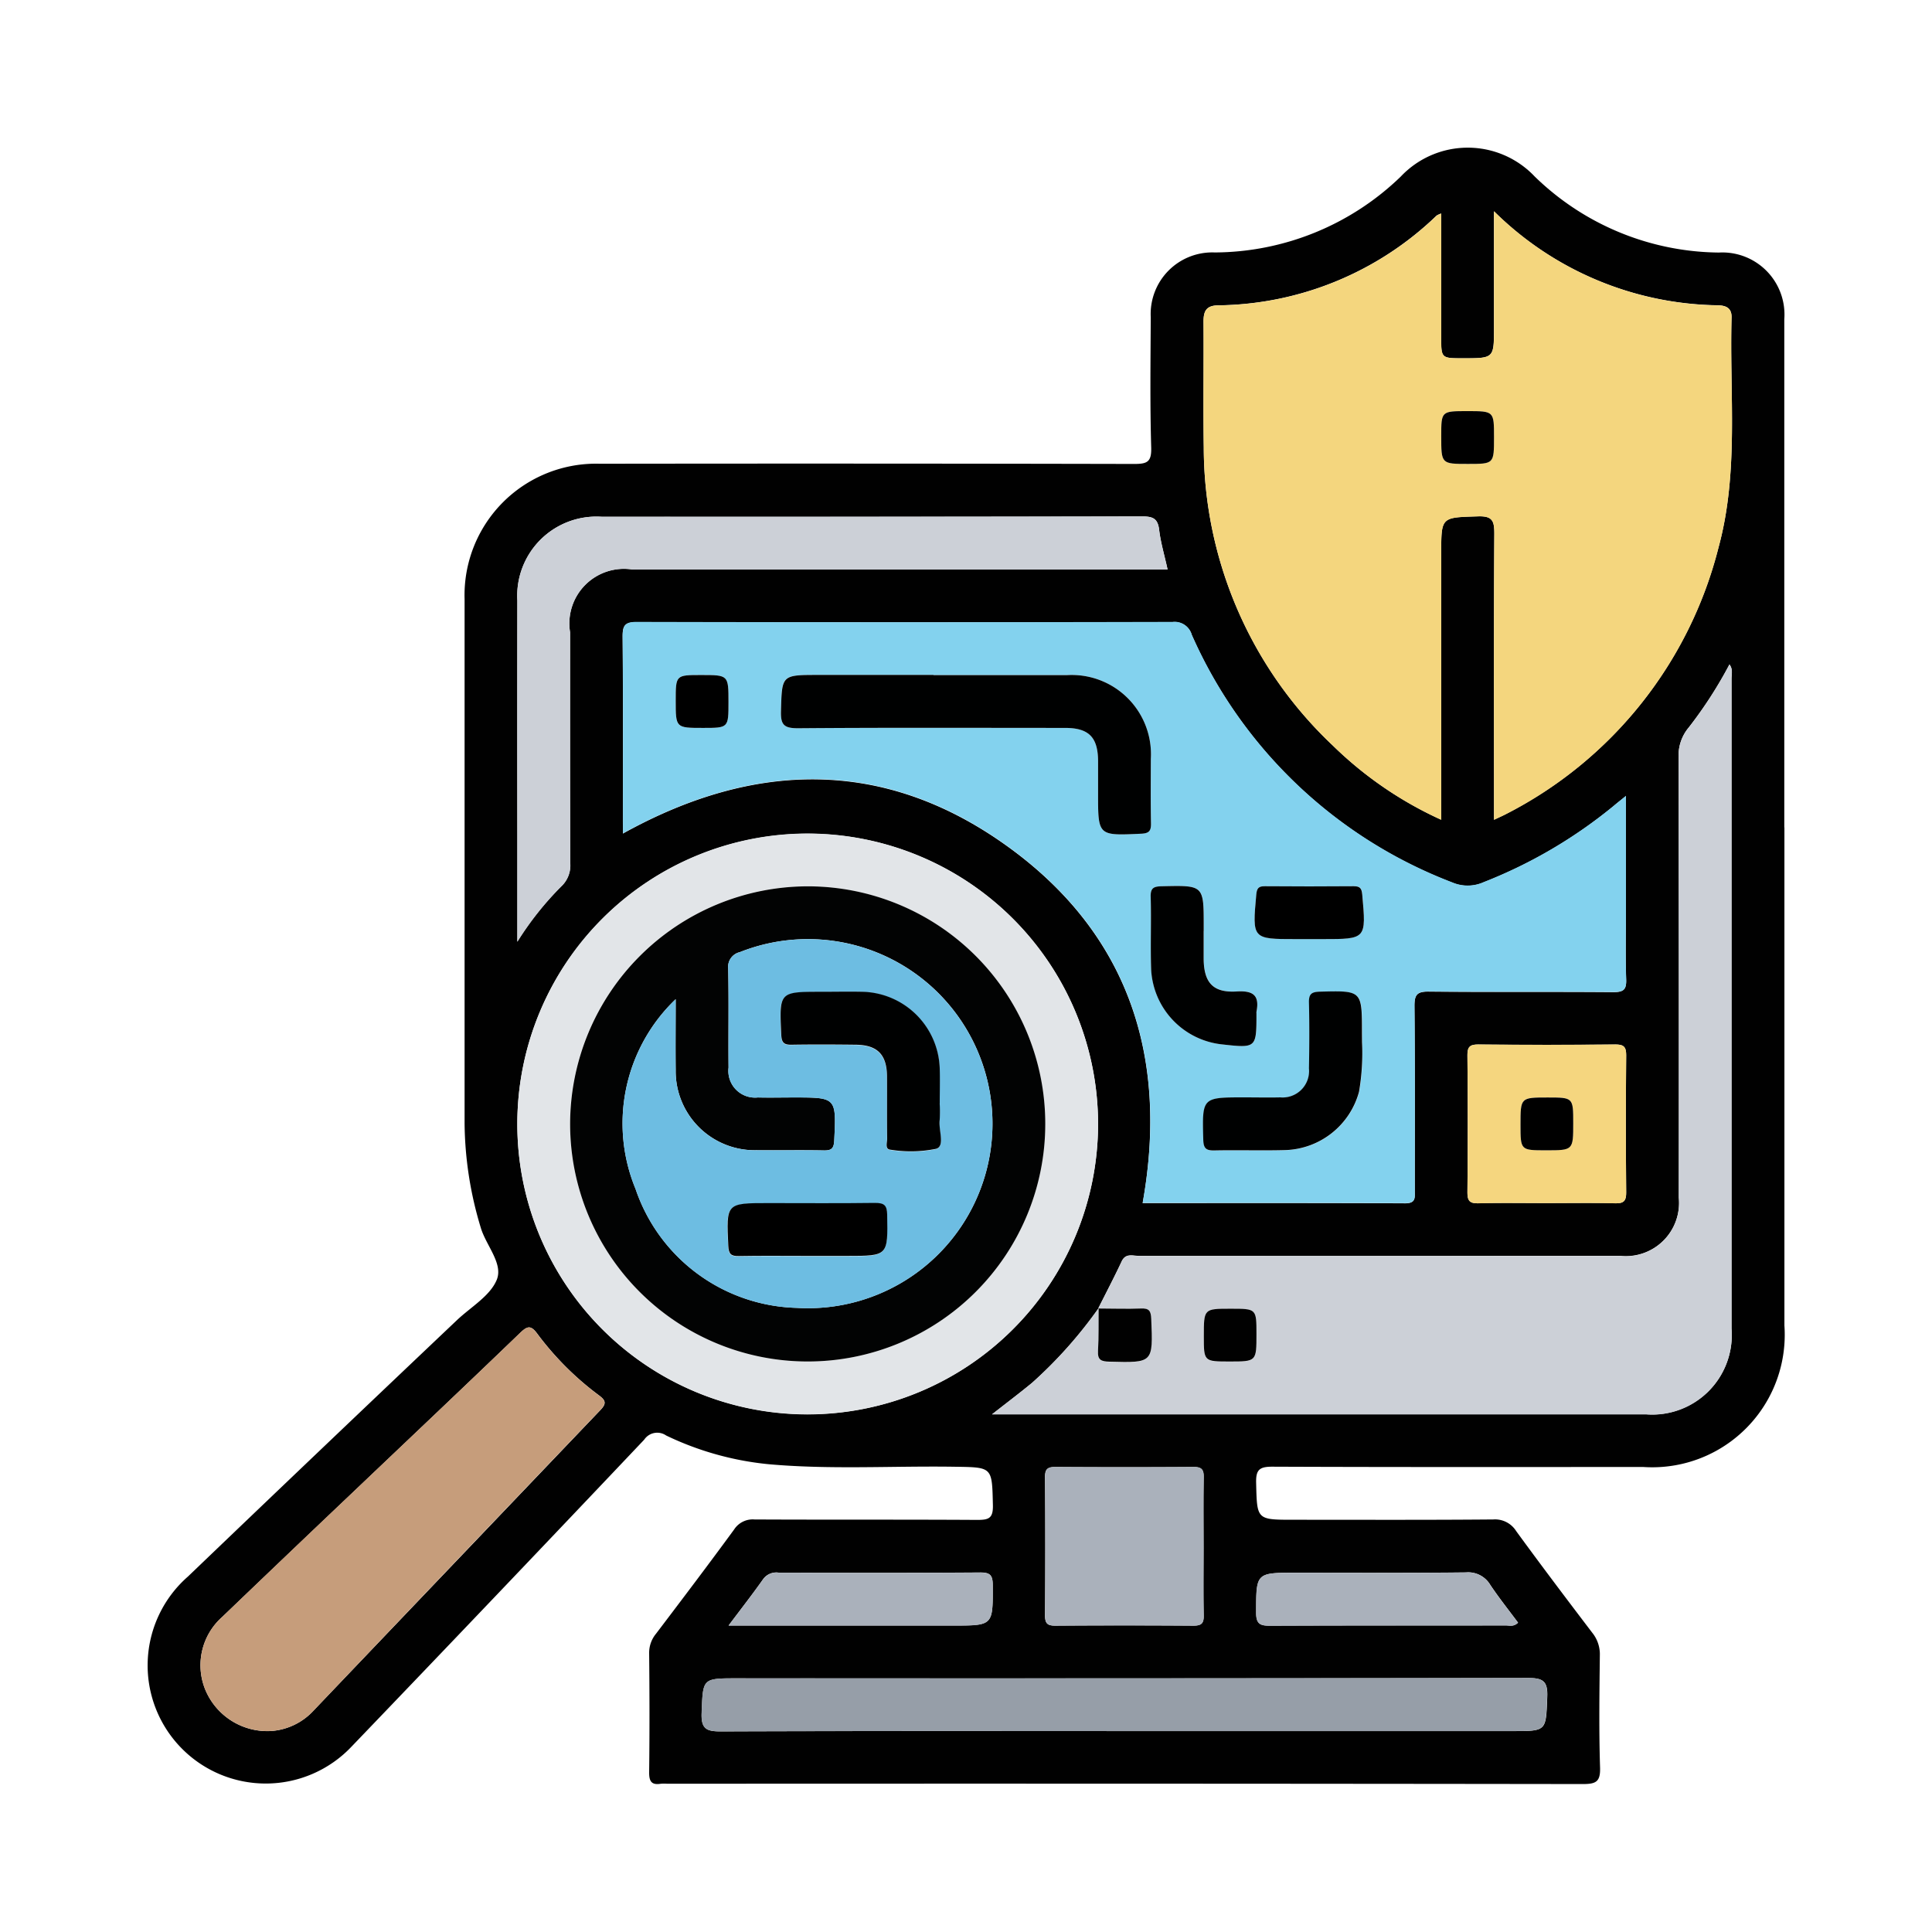 <svg xmlns="http://www.w3.org/2000/svg" xmlns:xlink="http://www.w3.org/1999/xlink" width="64" height="64" viewBox="0 0 64 64">
  <defs>
    <clipPath id="clip-path">
      <rect id="Rectángulo_36887" data-name="Rectángulo 36887" width="64" height="64" fill="#fff" stroke="#707070" stroke-width="1"/>
    </clipPath>
    <clipPath id="clip-path-2">
      <rect id="Rectángulo_36892" data-name="Rectángulo 36892" width="54.222" height="54.213" fill="none"/>
    </clipPath>
  </defs>
  <g id="Grupo_86525" data-name="Grupo 86525" clip-path="url(#clip-path)">
    <g id="Grupo_86533" data-name="Grupo 86533" transform="translate(4.889 4.893)">
      <g id="Grupo_86532" data-name="Grupo 86532" clip-path="url(#clip-path-2)">
        <path id="Trazado_130529" data-name="Trazado 130529" d="M54.222,22.518q0,8.252,0,16.5a4.389,4.389,0,0,1-4.671,4.685c-4.1,0-8.2.007-12.295-.01-.421,0-.544.1-.534.528.03,1.23.008,1.23,1.242,1.23,2.2,0,4.408.009,6.612-.01a.826.826,0,0,1,.762.388c.826,1.132,1.67,2.25,2.519,3.365a1.134,1.134,0,0,1,.251.747c-.014,1.239-.032,2.478.007,3.715.015.472-.131.55-.569.55q-15.164-.02-30.327-.01a1.367,1.367,0,0,0-.218,0c-.316.051-.39-.088-.386-.39.016-1.311.013-2.623,0-3.934a.991.991,0,0,1,.227-.645c.869-1.145,1.737-2.291,2.586-3.451a.734.734,0,0,1,.676-.335c2.459.012,4.918,0,7.377.015.378,0,.531-.046.521-.487-.03-1.27-.006-1.255-1.258-1.274-2.057-.032-4.116.1-6.17-.084a10.074,10.074,0,0,1-3.395-.951.52.52,0,0,0-.728.138q-4.831,5.1-9.69,10.163a3.913,3.913,0,1,1-5.423-5.63q4.438-4.253,8.9-8.483c.461-.44,1.106-.806,1.328-1.345s-.357-1.139-.53-1.731a12.206,12.206,0,0,1-.535-3.438q0-8.689,0-17.378a4.356,4.356,0,0,1,4.481-4.487q8.852-.012,17.7.007c.433,0,.578-.065.564-.546-.042-1.438-.022-2.878-.015-4.317a2.04,2.04,0,0,1,2.12-2.143A8.92,8.92,0,0,0,41.513.956a3.051,3.051,0,0,1,4.439,0,8.858,8.858,0,0,0,6.1,2.517,2.057,2.057,0,0,1,2.166,2.21q0,8.416,0,16.831M31.505,38.439A14.7,14.7,0,0,1,29.3,40.914c-.409.337-.833.657-1.326,1.043h.477q10.6,0,21.2,0a2.635,2.635,0,0,0,2.82-2.839q0-10.765,0-21.53c0-.146.053-.31-.069-.472A14.083,14.083,0,0,1,51.056,19.2a1.444,1.444,0,0,0-.34.988q.019,7.3.007,14.59a1.763,1.763,0,0,1-1.935,1.93c-1.311,0-2.623,0-3.934,0q-6.01,0-12.021,0c-.2,0-.435-.1-.567.186-.245.523-.514,1.036-.774,1.553ZM44.6,2.106V5.975c0,1,0,1-1.026,1-.723,0-.723,0-.723-.7V2.179a.771.771,0,0,0-.15.068A10.6,10.6,0,0,1,35.46,5.221c-.4.008-.483.2-.481.551.011,1.384-.013,2.768.008,4.152A13.611,13.611,0,0,0,39.27,19.81a12.529,12.529,0,0,0,3.583,2.452V13.42c0-1.2,0-1.171,1.215-1.209.487-.016.546.155.544.581-.019,2.968-.01,5.936-.01,8.9v.57c.193-.092.307-.141.417-.2a13.678,13.678,0,0,0,7.021-8.826c.679-2.5.36-5.068.431-7.608.009-.31-.168-.4-.45-.409A10.75,10.75,0,0,1,44.6,2.106M15.746,22.72c4.341-2.41,8.633-2.5,12.675.379s5.417,6.972,4.541,11.862c2.914,0,5.808-.006,8.7.008.351,0,.316-.187.315-.411,0-2.04.009-4.08-.011-6.119,0-.377.082-.487.473-.483,2.039.021,4.079,0,6.119.018.339,0,.433-.086.421-.423-.026-.764-.008-1.53-.008-2.295V21.477c-.186.151-.3.237-.4.326a15.954,15.954,0,0,1-4.309,2.53,1.3,1.3,0,0,1-1.043.011,15.46,15.46,0,0,1-8.631-8.206.589.589,0,0,0-.633-.423q-8.878.016-17.756,0c-.4,0-.466.13-.463.492.017,2.04.008,4.08.008,6.119Zm15.74,9.642a9.619,9.619,0,1,0-9.644,9.6,9.635,9.635,0,0,0,9.644-9.6M4.084,52.45A2.111,2.111,0,0,0,5.5,51.77Q10.25,46.795,15,41.818c.213-.222.174-.322-.048-.489a9.877,9.877,0,0,1-2.039-2.037c-.209-.283-.321-.271-.566-.035-1.835,1.766-3.686,3.516-5.531,5.272Q4.638,46.6,2.469,48.674a2.137,2.137,0,0,0-.541,2.446,2.227,2.227,0,0,0,2.156,1.33M12.248,26.3A10.34,10.34,0,0,1,13.7,24.47.948.948,0,0,0,14,23.7c-.011-2.55-.007-5.1-.006-7.651a1.808,1.808,0,0,1,2.061-2.078H33.789c-.1-.464-.228-.883-.279-1.311-.044-.373-.2-.447-.559-.446q-8.962.019-17.924.01A2.623,2.623,0,0,0,12.25,15q-.007,3.935,0,7.87V26.3M32.379,52.452H45.221c1.131,0,1.1,0,1.145-1.125.025-.554-.161-.636-.664-.635q-13.087.024-26.175.012c-1.159,0-1.127,0-1.172,1.152-.021.529.166.608.636.606,4.463-.017,8.925-.01,13.388-.01m2.6-6.066c0-.782-.009-1.564.005-2.345.005-.26-.075-.341-.337-.339q-2.29.016-4.58,0c-.26,0-.341.075-.339.337q.016,2.29,0,4.581c0,.26.075.341.337.339q2.29-.016,4.58,0c.26,0,.345-.074.339-.337-.016-.745-.005-1.49-.005-2.236M46.325,34.961c.764,0,1.528-.013,2.292.006.288.007.366-.082.363-.366q-.019-2.265,0-4.53c0-.289-.08-.367-.366-.364q-2.265.021-4.529,0c-.289,0-.367.08-.364.366q.021,2.265,0,4.53c0,.289.08.371.366.364.745-.019,1.491-.006,2.237-.006M19.247,48.954h7.438c1.33,0,1.317,0,1.312-1.33,0-.33-.076-.43-.421-.427-2.221.017-4.442.01-6.663.007a.537.537,0,0,0-.519.21c-.343.488-.711.958-1.148,1.54M45.4,48.86c-.308-.414-.632-.821-.921-1.252a.849.849,0,0,0-.806-.413c-1.875.021-3.75.01-5.625.01-1.337,0-1.32,0-1.325,1.319,0,.38.132.438.466.436,2.6-.012,5.206-.006,7.81-.009.118,0,.251.051.4-.091" transform="translate(0 0)" fill="#010101"/>
        <path id="Trazado_130530" data-name="Trazado 130530" d="M169.291,9.611a10.749,10.749,0,0,0,7.419,3.119c.282.006.459.1.45.409-.071,2.54.248,5.1-.431,7.607a13.678,13.678,0,0,1-7.021,8.826c-.11.058-.224.108-.417.2V29.2c0-2.969-.009-5.937.01-8.9,0-.426-.057-.6-.544-.581-1.215.039-1.215.011-1.215,1.209v8.842a12.525,12.525,0,0,1-3.583-2.451,13.61,13.61,0,0,1-4.283-9.887c-.021-1.384,0-2.768-.008-4.152,0-.349.08-.542.481-.55a10.6,10.6,0,0,0,7.243-2.974.774.774,0,0,1,.15-.068v4.094c0,.7,0,.7.723.7,1.026,0,1.026,0,1.026-1V9.611m-1.749,7.452c0,.918,0,.918.885.918.863,0,.863,0,.863-.885,0-.864,0-.864-.885-.864-.863,0-.863,0-.863.831" transform="translate(-124.688 -7.506)" fill="#f4d67e"/>
        <path id="Trazado_130531" data-name="Trazado 130531" d="M71.846,78.73v-.4c0-2.04.009-4.08-.008-6.119,0-.362.059-.493.463-.492q8.878.021,17.756,0a.589.589,0,0,1,.633.423,15.46,15.46,0,0,0,8.631,8.206,1.3,1.3,0,0,0,1.043-.011,15.953,15.953,0,0,0,4.309-2.53c.107-.089.217-.176.4-.326v3.78c0,.765-.018,1.53.008,2.294.012.337-.082.426-.421.423-2.04-.017-4.079,0-6.119-.018-.391,0-.477.106-.473.483.02,2.04.008,4.08.011,6.119,0,.225.036.413-.315.411-2.894-.013-5.789-.007-8.7-.007.876-4.89-.49-8.975-4.541-11.863s-8.335-2.789-12.675-.379m10.288-5.249H78.309c-1.219,0-1.2,0-1.228,1.2-.012.451.1.569.559.566,2.95-.024,5.9-.014,8.852-.011.785,0,1.086.306,1.093,1.089,0,.364,0,.728,0,1.093,0,1.4,0,1.389,1.426,1.323.271-.013.333-.1.328-.348-.014-.71,0-1.421-.005-2.131a2.625,2.625,0,0,0-2.774-2.775c-1.475,0-2.951,0-4.426,0m14.2,12.152v-.3c0-1.4,0-1.4-1.386-1.361-.277.007-.378.068-.37.362.02.728.016,1.457,0,2.185a.876.876,0,0,1-.95.955c-.4.012-.8,0-1.2,0-1.4,0-1.388,0-1.351,1.4.008.3.1.364.375.358.783-.018,1.566.01,2.349-.012a2.616,2.616,0,0,0,2.435-1.93,7.564,7.564,0,0,0,.1-1.652m-5.247-3.681v-.164c0-1.355,0-1.349-1.374-1.317-.262.006-.391.037-.383.349.023.8-.012,1.6.015,2.4a2.63,2.63,0,0,0,2.332,2.488c1.157.129,1.157.129,1.157-1.023a.284.284,0,0,1,0-.055c.108-.548-.108-.708-.66-.674-.779.048-1.082-.3-1.089-1.08,0-.31,0-.619,0-.929m3.443.274h.49c1.458,0,1.452,0,1.319-1.474-.019-.209-.074-.28-.284-.278q-1.471.012-2.942,0c-.21,0-.265.069-.284.278-.134,1.475-.139,1.474,1.319,1.474ZM75.343,74.379c0-.9,0-.9-.906-.9-.842,0-.842,0-.842.852,0,.9,0,.9.906.9.842,0,.842,0,.842-.852" transform="translate(-56.1 -56.011)" fill="#83d2ee"/>
        <path id="Trazado_130532" data-name="Trazado 130532" d="M131.211,99.466c.259-.517.529-1.029.774-1.553.132-.283.368-.186.567-.186q6.011-.008,12.021,0c1.311,0,2.623,0,3.934,0a1.763,1.763,0,0,0,1.935-1.93q0-7.3-.007-14.59a1.444,1.444,0,0,1,.34-.988,14.085,14.085,0,0,0,1.344-2.086c.122.162.069.326.069.472q0,10.765,0,21.53a2.634,2.634,0,0,1-2.82,2.839q-10.6,0-21.2,0h-.477c.492-.386.917-.706,1.326-1.043a14.7,14.7,0,0,0,2.205-2.474c-.005.473.008.947-.02,1.419-.018.3.106.35.376.357,1.455.038,1.447.046,1.387-1.422-.011-.255-.067-.351-.335-.34-.473.018-.947,0-1.42,0m5.241.843c0-.837,0-.837-.854-.837-.891,0-.891,0-.891.912,0,.837,0,.837.857.837.887,0,.887,0,.887-.912" transform="translate(-99.719 -61.012)" fill="#ccd0d7"/>
        <path id="Trazado_130533" data-name="Trazado 130533" d="M75.146,113.345a9.619,9.619,0,1,1-9.6-9.643,9.638,9.638,0,0,1,9.6,9.643m-9.612-7.893a7.87,7.87,0,1,0,7.862,7.891,7.883,7.883,0,0,0-7.862-7.891" transform="translate(-43.66 -80.984)" fill="#e2e5e8"/>
        <path id="Trazado_130534" data-name="Trazado 130534" d="M10.326,191.757a2.228,2.228,0,0,1-2.157-1.33,2.137,2.137,0,0,1,.541-2.446q2.162-2.082,4.342-4.145c1.845-1.756,3.7-3.506,5.531-5.272.245-.236.357-.248.566.035a9.876,9.876,0,0,0,2.039,2.037c.222.166.26.267.048.489q-4.754,4.969-9.493,9.953a2.112,2.112,0,0,1-1.418.679" transform="translate(-6.241 -139.308)" fill="#c69d7b"/>
        <path id="Trazado_130535" data-name="Trazado 130535" d="M55.906,69.847V66.41q0-3.935,0-7.869a2.622,2.622,0,0,1,2.778-2.77q8.962,0,17.924-.01c.355,0,.514.074.559.446.051.428.177.848.279,1.311H59.715A1.808,1.808,0,0,0,57.655,59.6c0,2.55,0,5.1.006,7.651a.948.948,0,0,1-.3.768,10.338,10.338,0,0,0-1.453,1.832" transform="translate(-43.658 -43.545)" fill="#ccd0d7"/>
        <path id="Trazado_130536" data-name="Trazado 130536" d="M97.8,233.152c-4.463,0-8.925-.007-13.388.01-.47,0-.657-.078-.636-.606.045-1.151.013-1.152,1.172-1.152q13.087,0,26.175-.012c.5,0,.689.082.664.636-.05,1.123-.014,1.124-1.145,1.124Z" transform="translate(-65.425 -180.701)" fill="#969ea8"/>
        <path id="Trazado_130537" data-name="Trazado 130537" d="M140.97,202.17c0,.745-.01,1.491.005,2.236.005.263-.079.339-.339.337q-2.29-.016-4.58,0c-.262,0-.339-.079-.337-.339q.016-2.29,0-4.581c0-.262.079-.339.339-.337q2.29.016,4.58,0c.262,0,.342.079.337.339-.015.781-.005,1.563-.005,2.345" transform="translate(-105.987 -155.784)" fill="#aab1bb"/>
        <path id="Trazado_130538" data-name="Trazado 130538" d="M202.181,140.862c-.746,0-1.492-.013-2.237.007-.286.007-.369-.075-.366-.364q.021-2.265,0-4.53c0-.286.075-.369.364-.366q2.264.021,4.529,0c.286,0,.369.075.366.364q-.021,2.265,0,4.53c0,.284-.075.373-.364.366-.763-.019-1.528-.007-2.292-.007m.055-3.5c-.9,0-.9,0-.9.9,0,.849,0,.849.846.849.9,0,.9,0,.9-.9,0-.849,0-.849-.846-.849" transform="translate(-155.856 -105.901)" fill="#f5d67f"/>
        <path id="Trazado_130539" data-name="Trazado 130539" d="M87.856,217.2c.437-.583.8-1.052,1.148-1.54a.538.538,0,0,1,.519-.211c2.221,0,4.442.01,6.663-.006.344,0,.419.1.42.427.005,1.33.018,1.33-1.312,1.33H87.856" transform="translate(-68.609 -168.242)" fill="#aab1bb"/>
        <path id="Trazado_130540" data-name="Trazado 130540" d="M176.3,217.1c-.149.142-.283.091-.4.091-2.6,0-5.206,0-7.81.009-.335,0-.467-.056-.466-.436,0-1.319-.013-1.319,1.324-1.319,1.875,0,3.75.011,5.625-.01a.849.849,0,0,1,.806.413c.289.43.613.837.921,1.252" transform="translate(-130.904 -168.237)" fill="#aab1bb"/>
        <path id="Trazado_130541" data-name="Trazado 130541" d="M195.616,40.664c0-.831,0-.831.863-.831.885,0,.885,0,.885.864,0,.885,0,.885-.863.885-.885,0-.885,0-.885-.918" transform="translate(-152.762 -31.107)"/>
        <path id="Trazado_130542" data-name="Trazado 130542" d="M100.821,79.747c1.475,0,2.951,0,4.426,0a2.625,2.625,0,0,1,2.774,2.775c0,.71-.009,1.421.005,2.131.005.251-.058.336-.328.348-1.426.066-1.425.075-1.425-1.323,0-.364,0-.729,0-1.093-.007-.783-.309-1.089-1.093-1.089-2.951,0-5.9-.013-8.852.011-.46,0-.572-.115-.559-.566.033-1.195.01-1.2,1.228-1.2h3.825" transform="translate(-74.787 -62.276)" fill="#000101"/>
        <path id="Trazado_130543" data-name="Trazado 130543" d="M164.87,129.255a7.536,7.536,0,0,1-.1,1.652,2.616,2.616,0,0,1-2.435,1.93c-.782.022-1.566-.005-2.349.012-.277.006-.367-.061-.375-.358-.037-1.4-.048-1.4,1.351-1.4.4,0,.8.009,1.2,0a.876.876,0,0,0,.95-.955c.013-.728.017-1.457,0-2.185-.008-.294.093-.355.37-.362,1.386-.035,1.386-.043,1.386,1.36Z" transform="translate(-124.64 -99.632)" fill="#000101"/>
        <path id="Trazado_130544" data-name="Trazado 130544" d="M153.429,113.112c0,.31,0,.619,0,.929.007.785.31,1.128,1.089,1.08.552-.034.768.126.66.673a.284.284,0,0,0,0,.055c0,1.152,0,1.152-1.157,1.023a2.63,2.63,0,0,1-2.332-2.488c-.027-.8.008-1.6-.015-2.4-.009-.312.121-.343.383-.349,1.374-.031,1.374-.038,1.374,1.317v.164" transform="translate(-118.445 -87.17)" fill="#000101"/>
        <path id="Trazado_130545" data-name="Trazado 130545" d="M169.149,113.424h-.381c-1.458,0-1.452,0-1.319-1.474.019-.209.074-.28.284-.278q1.471.012,2.942,0c.21,0,.265.069.284.278.133,1.475.139,1.474-1.319,1.474Z" transform="translate(-130.722 -87.208)"/>
        <path id="Trazado_130546" data-name="Trazado 130546" d="M81.608,80.649c0,.852,0,.852-.842.852-.906,0-.906,0-.906-.9,0-.852,0-.852.842-.852.906,0,.906,0,.906.9" transform="translate(-62.365 -62.281)"/>
        <path id="Trazado_130547" data-name="Trazado 130547" d="M143.72,175.479c.473,0,.947.019,1.42,0,.268-.011.324.085.335.34.06,1.468.068,1.46-1.387,1.421-.27-.007-.394-.053-.376-.357.028-.471.015-.946.02-1.419l-.013.014" transform="translate(-112.228 -137.026)" fill="#010101"/>
        <path id="Trazado_130548" data-name="Trazado 130548" d="M161.458,176.394c0,.912,0,.912-.887.912-.857,0-.857,0-.857-.837,0-.912,0-.912.891-.912.853,0,.853,0,.853.837" transform="translate(-124.725 -137.097)" fill="#010101"/>
        <path id="Trazado_130549" data-name="Trazado 130549" d="M71.771,111.689a7.87,7.87,0,1,1-7.877,7.875,7.884,7.884,0,0,1,7.877-7.875m-4.38,3.738a5.69,5.69,0,0,0-1.329,6.286,5.8,5.8,0,0,0,5.342,3.939,6.113,6.113,0,1,0-1.886-11.784.5.5,0,0,0-.387.547c.023,1.092,0,2.185.012,3.277a.884.884,0,0,0,.971.99c.4.01.8,0,1.2,0,1.4,0,1.4,0,1.33,1.42-.012.263-.086.34-.344.335-.746-.015-1.493,0-2.239-.007a2.619,2.619,0,0,1-2.67-2.658c-.009-.782,0-1.565,0-2.347" transform="translate(-49.897 -87.221)" fill="#020303"/>
        <path id="Trazado_130550" data-name="Trazado 130550" d="M208.493,143.622c.846,0,.846,0,.846.849,0,.9,0,.9-.9.9-.846,0-.846,0-.846-.849,0-.9,0-.9.9-.9" transform="translate(-162.113 -112.159)"/>
        <path id="Trazado_130551" data-name="Trazado 130551" d="M73.574,121.65c0,.783-.008,1.565,0,2.347a2.619,2.619,0,0,0,2.67,2.658c.746.009,1.493-.008,2.239.007.258.005.331-.072.343-.335.066-1.42.074-1.42-1.33-1.42-.4,0-.8.008-1.2,0a.884.884,0,0,1-.971-.99c-.009-1.093.012-2.185-.012-3.277a.5.5,0,0,1,.387-.547,6.113,6.113,0,1,1,1.886,11.784,5.8,5.8,0,0,1-5.342-3.939,5.691,5.691,0,0,1,1.329-6.286m8.744,3.459h0c0-.382.011-.765,0-1.147a2.624,2.624,0,0,0-2.555-2.549c-.455-.014-.91,0-1.365,0-1.4,0-1.4,0-1.33,1.418.012.261.082.342.342.336.709-.016,1.419-.011,2.129,0s1.025.324,1.032,1.039c.007.692,0,1.383.005,2.075,0,.129-.082.352.116.364a4.2,4.2,0,0,0,1.514-.031c.295-.1.066-.622.11-.952a4.153,4.153,0,0,0,0-.545m-4.425,5.045h1.362c1.357,0,1.346,0,1.322-1.366-.005-.313-.1-.393-.4-.389-1.18.016-2.361.006-3.541.006-1.4,0-1.389,0-1.322,1.421.012.264.089.338.344.333.744-.014,1.489-.005,2.233-.005" transform="translate(-56.08 -93.444)" fill="#6dbde2"/>
        <path id="Trazado_130552" data-name="Trazado 130552" d="M100.969,131.342a4.193,4.193,0,0,1,0,.545c-.044.33.184.854-.11.952a4.2,4.2,0,0,1-1.514.032c-.2-.012-.114-.236-.116-.364-.008-.692,0-1.383-.005-2.075-.007-.714-.322-1.031-1.032-1.039s-1.42-.012-2.129,0c-.26.005-.33-.075-.342-.336-.065-1.418-.073-1.418,1.33-1.418.455,0,.91-.01,1.365,0a2.624,2.624,0,0,1,2.555,2.549c.012.382,0,.764,0,1.147Z" transform="translate(-74.73 -99.678)" fill="#000101"/>
        <path id="Trazado_130553" data-name="Trazado 130553" d="M90.307,161.316c-.744,0-1.489-.009-2.233.005-.255.005-.331-.068-.344-.333-.067-1.421-.076-1.421,1.322-1.421,1.18,0,2.36.01,3.541-.006.3,0,.394.076.4.389.023,1.366.035,1.366-1.322,1.366H90.307" transform="translate(-68.493 -124.606)"/>
      </g>
    </g>
  </g>
</svg>
